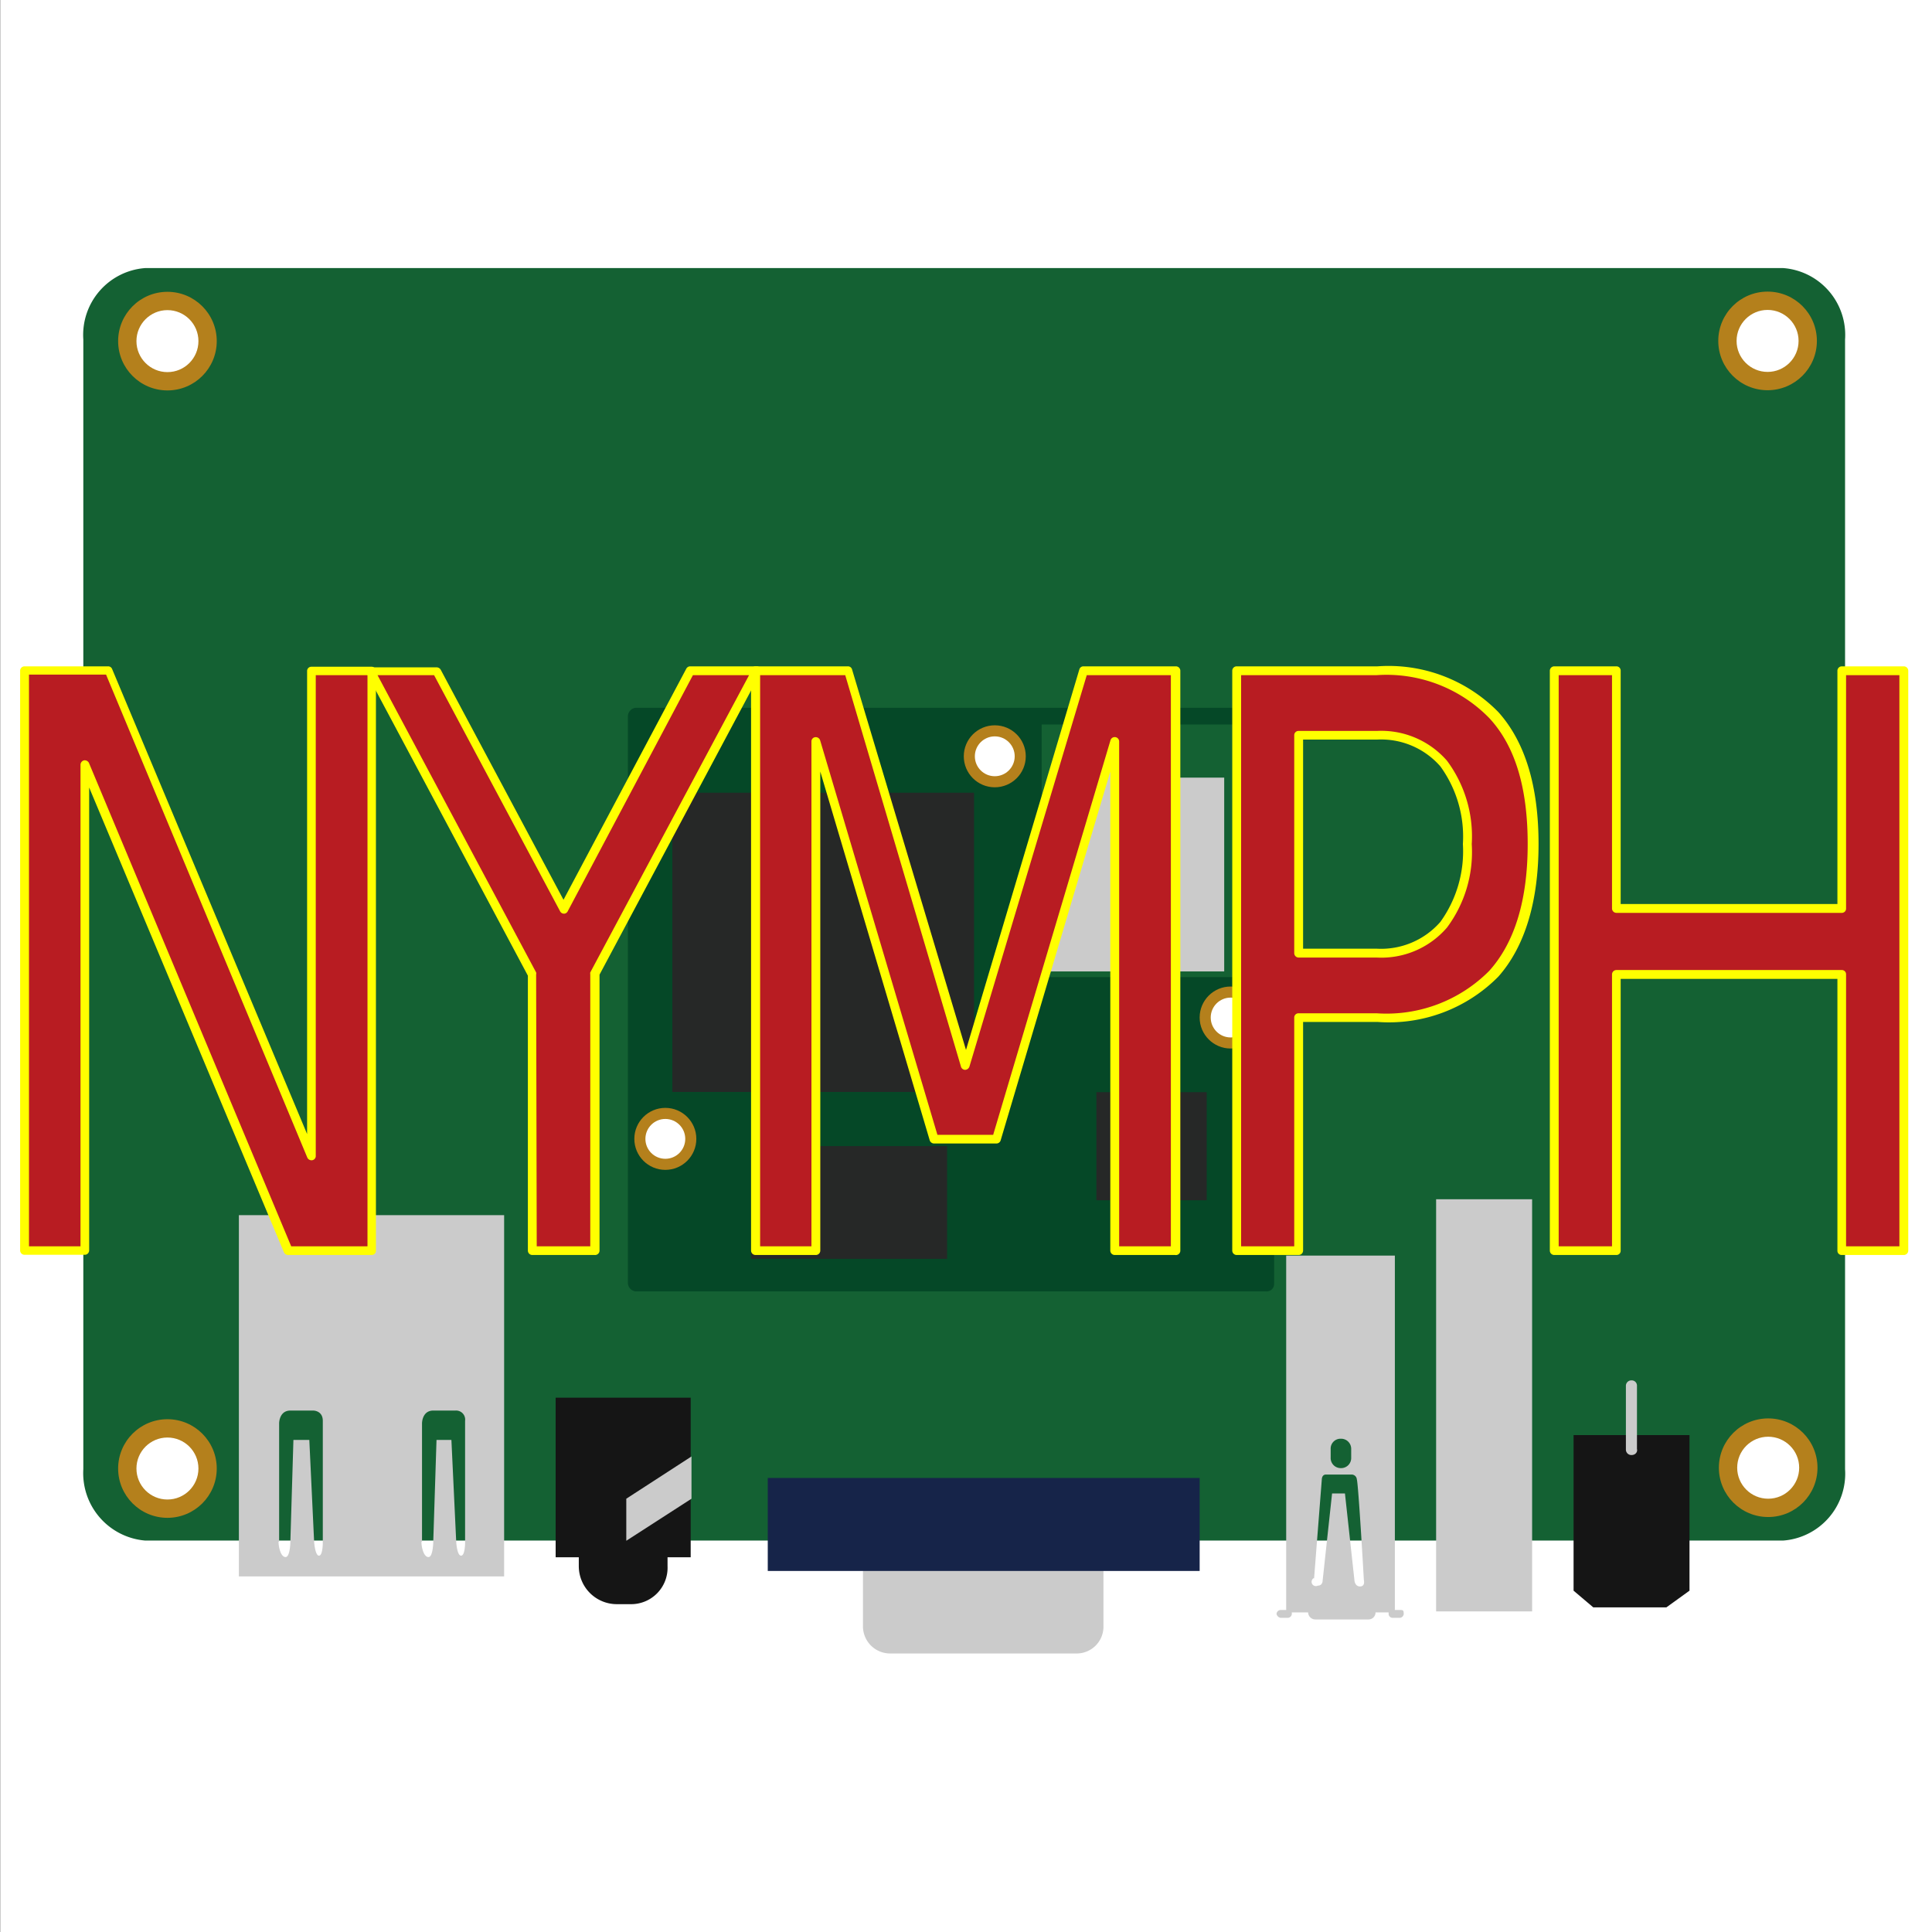 <svg xmlns="http://www.w3.org/2000/svg" viewBox="0 0 96 96"><rect x="0" y="0" width="96" height="96" fill="#333333" stroke="none"/><g id="backgroup-white"><rect x="0.01" width="96" height="96" style="fill:#fff"/></g><g id="board_nymph"><g id="layer1"><g id="g5083"><g id="g11"><path id="path13" d="M88.6,13.32H7.22a3.33,3.33,0,0,0-3.08,3.55V73a3.36,3.36,0,0,0,3.08,3.55H88.6A3.33,3.33,0,0,0,91.68,73V16.87A3.33,3.33,0,0,0,88.6,13.32Z" style="fill:#146133"/><g id="g15"><circle id="circle17" cx="8.32" cy="16.95" r="2.45" style="fill:#b4801c"/><circle id="circle19" cx="8.32" cy="16.95" r="1.54" style="fill:#fff"/></g><g id="g21"><circle id="ellipse23" cx="87.83" cy="16.94" r="2.45" style="fill:#b4801c"/><circle id="ellipse25" cx="87.83" cy="16.94" r="1.54" style="fill:#fff"/></g><g id="g27"><circle id="circle29" cx="8.32" cy="72.97" r="2.45" style="fill:#b4801c"/><circle id="circle31" cx="8.32" cy="72.97" r="1.54" style="fill:#fff"/></g><g id="g33"><circle id="ellipse35" cx="87.86" cy="72.93" r="2.45" style="fill:#b4801c"/><circle id="ellipse37" cx="87.86" cy="72.93" r="1.54" style="fill:#fff"/></g></g><path id="path39" d="M11.87,60.38V78.33H25.05V60.38Zm2,16.22c0-.24,0-5.88,0-5.88s0-.63.56-.63.55,0,.55,0h.59s.47,0,.47.51v6.07s0,.63-.19.63-.24-.67-.24-.67l-.24-5.08h-.79l-.15,5s0,.82-.24.82S13.84,76.87,13.84,76.6Zm7.1,0c0-.24,0-5.88,0-5.88s0-.63.56-.63.55,0,.55,0h.55a.45.45,0,0,1,.48.51v6.07s0,.63-.2.63-.24-.67-.24-.67l-.24-5.08h-.74l-.16,5s0,.82-.24.82S20.94,76.87,20.94,76.6Z" style="fill:#cbcbcb"/><g id="g41"><path id="path43" d="M31.32,79.71h-.67a1.89,1.89,0,0,1-1.89-1.89V74.58a1.89,1.89,0,0,1,1.89-1.89h.63a1.89,1.89,0,0,1,1.89,1.89v3.24A1.81,1.81,0,0,1,31.32,79.71Z" style="fill:#151515"/><rect id="rect45" x="27.61" y="69.45" width="6.71" height="7.93" style="fill:#151515"/><polygon id="polygon47" points="34.36 72.37 34.36 74.47 31.12 76.56 31.12 74.47 34.36 72.37" style="fill:#cbcbcb"/></g><g id="g49"><path id="path51" d="M53.49,82.16H44.22a1.35,1.35,0,0,1-1.34-1.34v-3a1.35,1.35,0,0,1,1.34-1.34h9.27a1.35,1.35,0,0,1,1.34,1.34v3A1.33,1.33,0,0,1,53.49,82.16Z" style="fill:#cbcbcb"/><rect id="rect53" x="38.15" y="73.44" width="21.46" height="4.62" style="fill:#162449"/></g><rect id="rect55" x="71.36" y="59.59" width="4.77" height="20.48" style="fill:#cbcbcb"/><path id="path57" d="M69.55,80h-.24V62.39h-5.4V80h-.28a.21.21,0,0,0-.2.2.26.26,0,0,0,.2.19H64a.21.21,0,0,0,.19-.19v-.08H65a.36.36,0,0,0,.36.35H68a.35.35,0,0,0,.35-.35H69v.08a.2.2,0,0,0,.19.19h.36a.21.21,0,0,0,.2-.19C69.75,80,69.71,80,69.55,80Zm-3.43-8a.49.49,0,0,1,.51-.51.5.5,0,0,1,.51.51v.43a.5.5,0,0,1-.51.52.5.5,0,0,1-.51-.52Zm-.83,6.51.39-5s0-.24.2-.24l1.3,0a.26.26,0,0,1,.24.24c.08.24.35,5,.35,5s.08.32-.19.32-.28-.32-.28-.32l-.47-4.3h-.64l-.47,4.34s0,.24-.24.24A.2.2,0,0,1,65.29,78.41Z" style="fill:#cbcbcb"/><g id="g59"><polygon id="polygon61" points="83.95 71.31 83.95 79.04 82.8 79.87 79.17 79.87 78.19 79.04 78.19 71.31 83.95 71.31" style="fill:#151515"/><path id="path63" d="M81.07,72.3h0a.27.27,0,0,1-.28-.28V68.86a.27.27,0,0,1,.28-.27h0a.26.26,0,0,1,.27.27V72C81.38,72.14,81.27,72.3,81.07,72.3Z" style="fill:#cbcbcb"/></g><g id="g65"><path id="path67" d="M62.92,64.17H31.6a.43.43,0,0,1-.4-.4V35.57a.43.43,0,0,1,.4-.4H62.92a.42.42,0,0,1,.39.4v28.2A.37.37,0,0,1,62.92,64.17Z" style="fill:#054827"/><g id="g69"><circle id="circle71" cx="49.43" cy="37.58" r="1.54" style="fill:#b4801c"/><circle id="circle73" cx="49.43" cy="37.58" r="0.99" style="fill:#fff"/></g><g id="g75"><circle id="circle77" cx="61.15" cy="50.56" r="1.54" style="fill:#b4801c"/><circle id="circle79" cx="61.15" cy="50.56" r="0.99" style="fill:#fff"/></g><g id="g81"><circle id="circle83" cx="33.06" cy="56.59" r="1.54" style="fill:#b4801c"/><circle id="circle85" cx="33.06" cy="56.59" r="0.99" style="fill:#fff"/></g><g id="g87"><g id="g89"><rect id="rect91" x="51.76" y="36" width="9.51" height="12.55" style="fill:#146133"/><polygon id="polygon93" points="60.83 38.64 58.38 38.64 58.38 36.32 54.6 36.32 54.6 38.64 52.15 38.64 52.15 48.27 60.83 48.27 60.83 38.64" style="fill:#cbcbcb"/></g><rect id="rect95" x="33.41" y="39.39" width="14.99" height="14.87" style="fill:#262827"/><rect id="rect97" x="37.32" y="56.95" width="9.74" height="5.6" style="fill:#262827"/><rect id="rect99" x="54.48" y="54.27" width="5.48" height="5.37" style="fill:#262827"/></g></g></g><g id="text4148"><path id="path4182" d="M1.22,33.33H5.37l10.1,24.1V33.33h3V62.14H14.31L4.21,38v24.1h-3V33.33Z" style="fill:#b81c22"/><path d="M18.47,62.36H14.31a.23.23,0,0,1-.2-.13L4.43,39.13v23a.22.22,0,0,1-.22.22h-3A.22.22,0,0,1,1,62.14V33.33a.22.22,0,0,1,.22-.22H5.37a.21.21,0,0,1,.2.13l9.69,23.11v-23a.21.21,0,0,1,.21-.22h3a.21.21,0,0,1,.21.22V62.14A.21.21,0,0,1,18.47,62.36Zm-4-.43h3.79V33.55H15.69V57.44a.21.21,0,0,1-.17.21.23.23,0,0,1-.25-.13l-10-24H1.44V61.93H4V38a.23.23,0,0,1,.18-.22.24.24,0,0,1,.24.13Z" style="fill:#ff0"/><path id="path4184" d="M18.39,33.33H21.7L28,45.18l6.27-11.85H37.6l-8,15.09V62.14h-3.1V48.42Z" style="fill:#b81c22"/><path d="M29.55,62.36h-3.1a.22.22,0,0,1-.22-.22V48.48l-8-15a.2.2,0,0,1,0-.21.21.21,0,0,1,.19-.11H21.7a.24.24,0,0,1,.2.12L28,44.71,34.1,33.23a.22.22,0,0,1,.19-.12h3.32a.21.21,0,0,1,.18.11.22.22,0,0,1,0,.21l-8,15V62.14A.22.22,0,0,1,29.55,62.36Zm-2.88-.43h2.66V48.42a.36.36,0,0,1,0-.1l7.89-14.77H34.43L28.21,45.28a.21.21,0,0,1-.19.12h0a.22.22,0,0,1-.19-.12L21.57,33.55H18.76l7.88,14.77a.19.19,0,0,1,0,.1Z" style="fill:#ff0"/><path id="path4186" d="M37.55,33.33h4.59L48,52.94,53.8,33.33h4.59V62.14h-3V36.84L49.51,56.61h-3.1L40.54,36.84v25.3h-3V33.33Z" style="fill:#b81c22"/><path d="M58.39,62.36h-3a.22.22,0,0,1-.22-.22V38.34L49.72,56.67a.22.22,0,0,1-.21.15h-3.1a.23.23,0,0,1-.21-.15L40.76,38.34v23.8a.22.22,0,0,1-.22.22h-3a.22.22,0,0,1-.22-.22V33.33a.22.22,0,0,1,.22-.22h4.59a.21.21,0,0,1,.21.16L48,52.17l5.63-18.9a.21.21,0,0,1,.21-.16h4.59a.22.22,0,0,1,.22.22V62.14A.22.22,0,0,1,58.39,62.36Zm-2.78-.43h2.57V33.55H54L48.17,53a.24.24,0,0,1-.21.16h0a.22.22,0,0,1-.21-.16L42,33.55H37.77V61.93h2.55V36.84a.21.21,0,0,1,.19-.21.23.23,0,0,1,.24.15l5.83,19.61h2.77l5.83-19.61a.22.22,0,0,1,.43.06Z" style="fill:#ff0"/><path id="path4188" d="M64.53,36.53V47.36h3.88A4.08,4.08,0,0,0,71.73,46a6.07,6.07,0,0,0,1.18-4,6,6,0,0,0-1.18-4,4.08,4.08,0,0,0-3.32-1.41Zm-3.08-3.2h7a7.31,7.31,0,0,1,5.78,2.2q2,2.17,2,6.41t-2,6.44a7.34,7.34,0,0,1-5.78,2.18H64.53V62.14H61.45V33.33Z" style="fill:#b81c22"/><path d="M64.53,62.36H61.45a.22.22,0,0,1-.22-.22V33.33a.22.22,0,0,1,.22-.22h7a7.63,7.63,0,0,1,6,2.27c1.34,1.49,2,3.7,2,6.56s-.68,5.1-2,6.59a7.65,7.65,0,0,1-6,2.25H64.75V62.14A.22.22,0,0,1,64.53,62.36Zm-2.86-.43h2.64V50.56a.21.21,0,0,1,.22-.21h3.88A7.19,7.19,0,0,0,74,48.24c1.27-1.41,1.91-3.53,1.91-6.3S75.3,37.08,74,35.68a7.13,7.13,0,0,0-5.62-2.13H61.67Zm6.74-14.35H64.53a.22.22,0,0,1-.22-.22V36.53a.21.21,0,0,1,.22-.21h3.88A4.33,4.33,0,0,1,71.9,37.8a6.29,6.29,0,0,1,1.23,4.14,6.28,6.28,0,0,1-1.23,4.15A4.3,4.3,0,0,1,68.41,47.58Zm-3.66-.44h3.66a3.91,3.91,0,0,0,3.16-1.33,6,6,0,0,0,1.12-3.87,5.94,5.94,0,0,0-1.12-3.86,3.91,3.91,0,0,0-3.16-1.33H64.75Z" style="fill:#ff0"/><path id="path4190" d="M77.23,33.33h3.08V45.14H91.52V33.33H94.6V62.14H91.52V48.42H80.31V62.14H77.23V33.33Z" style="fill:#b81c22"/><path d="M94.6,62.36H91.52a.21.21,0,0,1-.22-.22V48.64H80.53v13.5a.21.21,0,0,1-.21.22H77.23a.22.22,0,0,1-.22-.22V33.33a.22.22,0,0,1,.22-.22h3.09a.21.21,0,0,1,.21.22V44.92H91.3V33.33a.22.22,0,0,1,.22-.22H94.6a.22.22,0,0,1,.22.22V62.14A.22.22,0,0,1,94.6,62.36Zm-2.87-.43h2.65V33.55H91.73V45.14a.21.21,0,0,1-.21.22H80.32a.22.22,0,0,1-.22-.22V33.55H77.45V61.93H80.1V48.42a.22.22,0,0,1,.22-.22h11.2a.21.21,0,0,1,.21.22Z" style="fill:#ff0"/></g></g></g></svg>